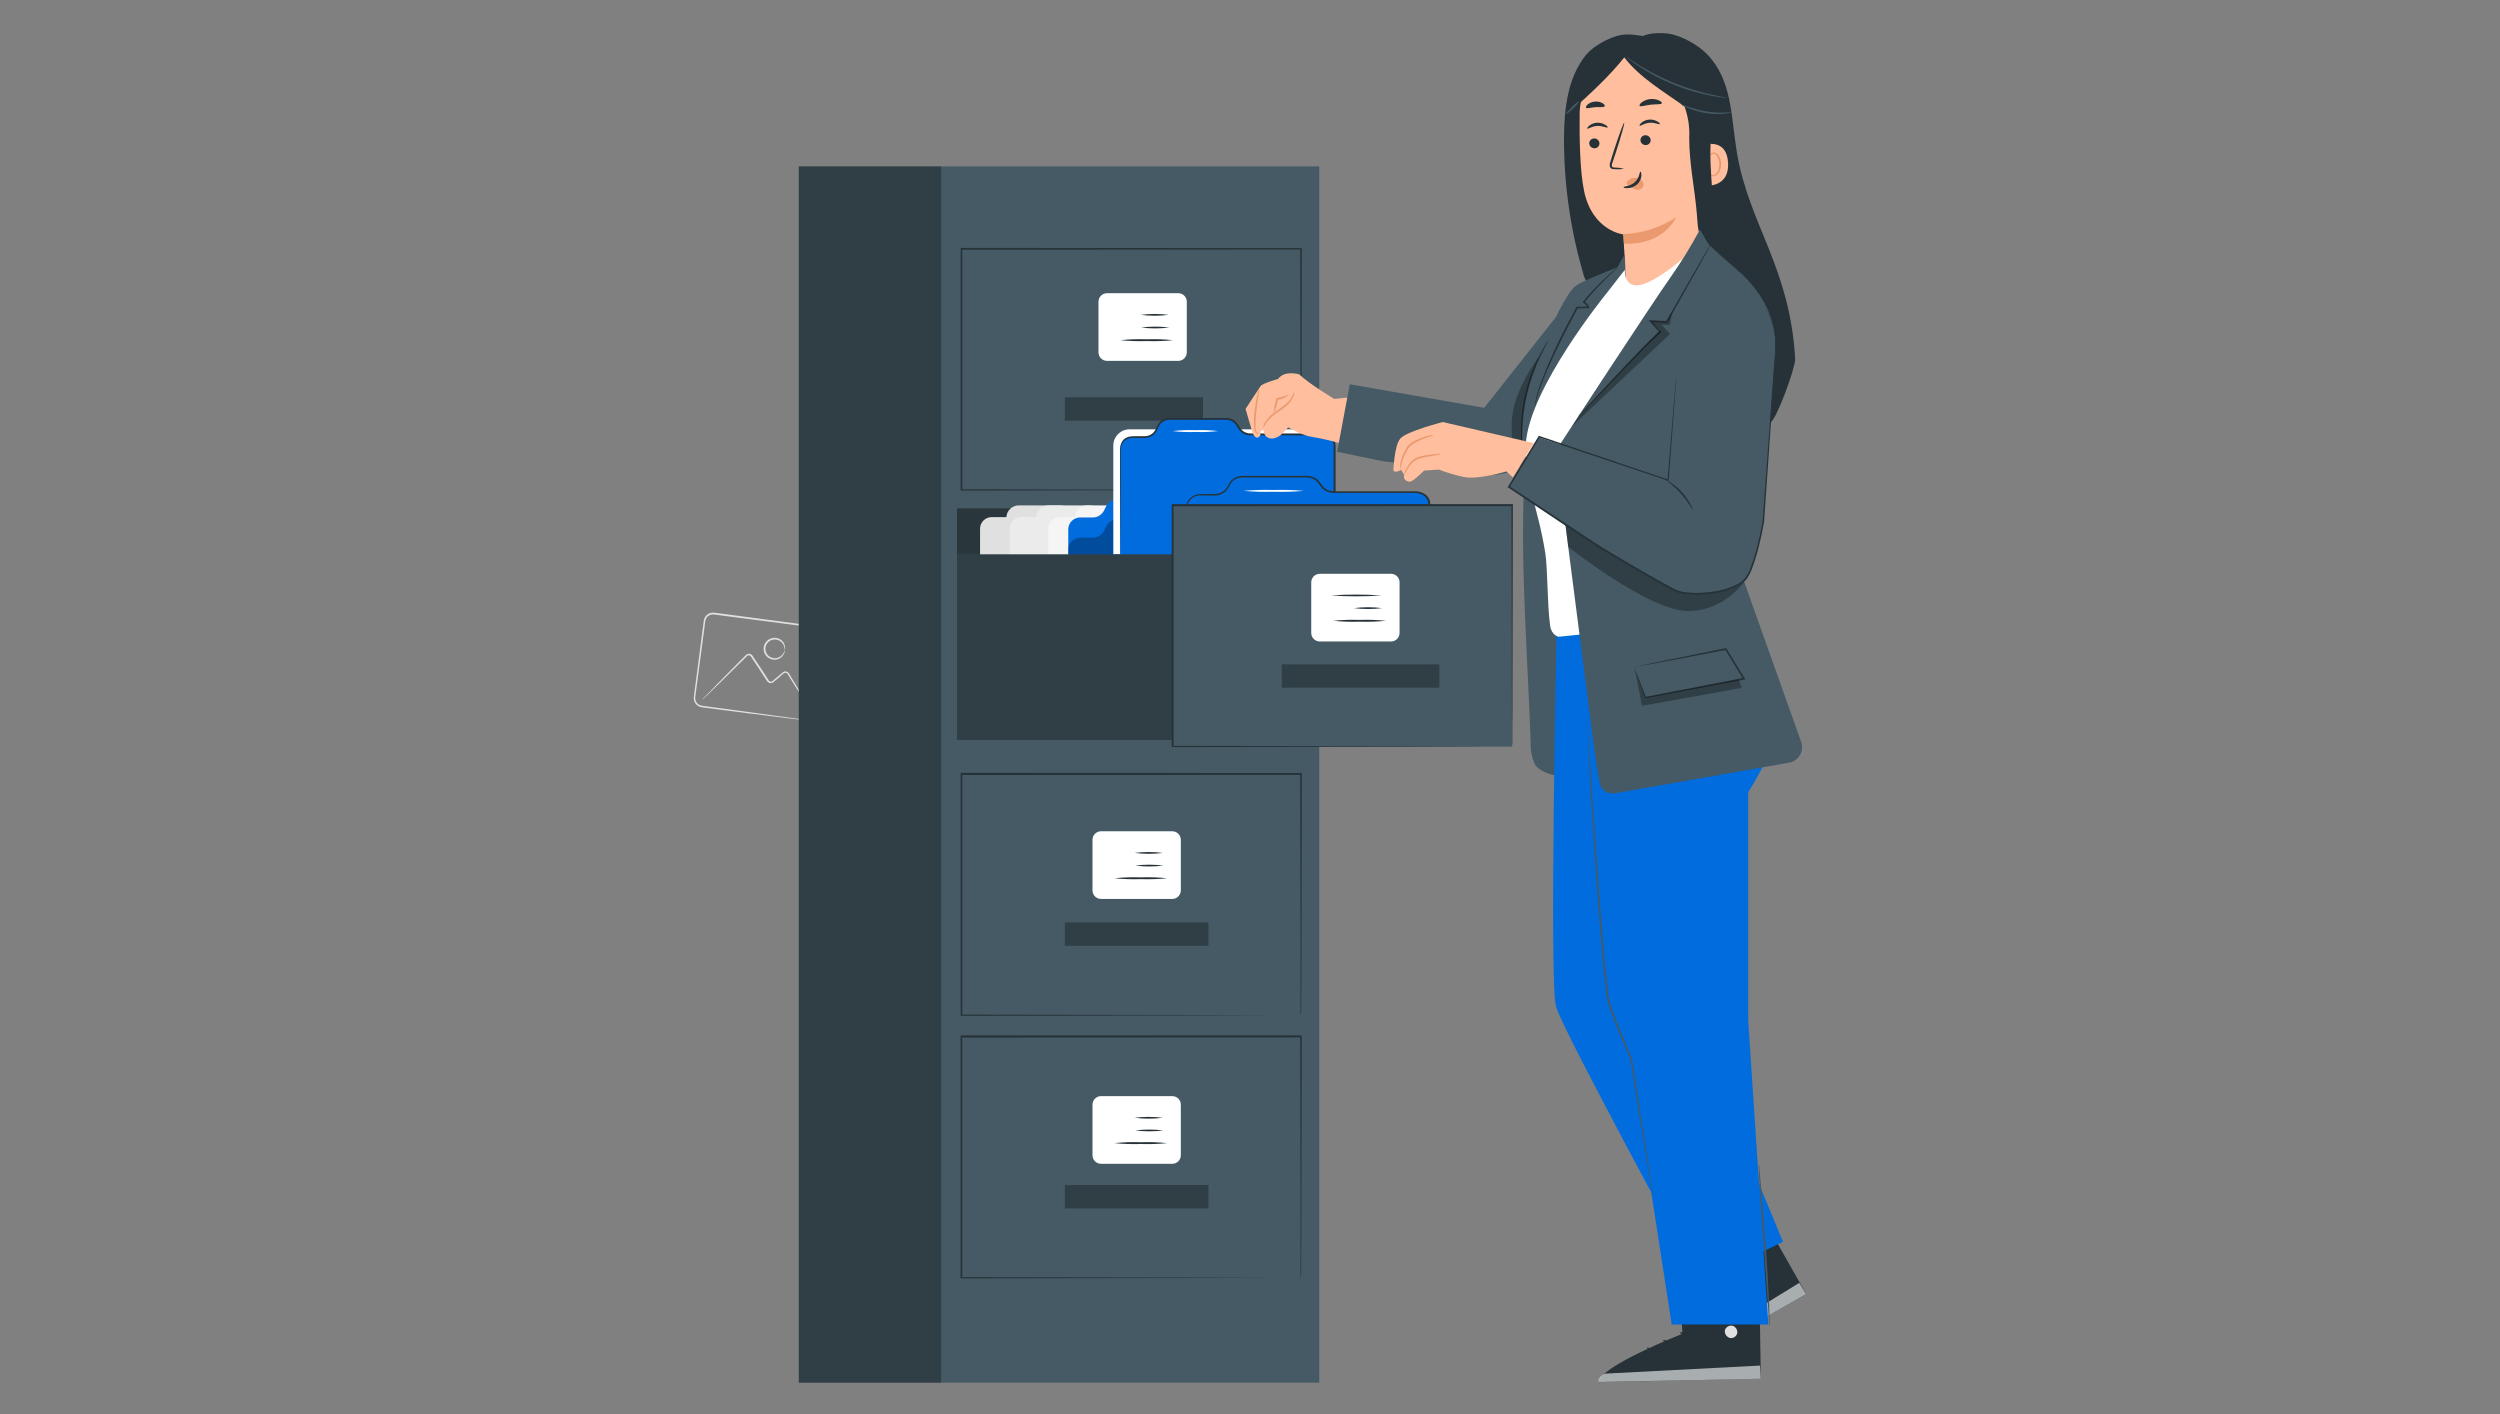 <svg width="304" height="172" viewBox="0 0 304 172" fill="none" xmlns="http://www.w3.org/2000/svg">
<rect x="0" y="0" width="304" height="172" fill="#808080" stroke="none"/>
<path d="M98.045 87.611C98.215 87.614 98.385 87.585 98.545 87.528C98.735 87.451 98.897 87.319 99.011 87.149C99.083 87.042 99.132 86.921 99.157 86.795C99.182 86.657 99.194 86.503 99.215 86.345C99.378 85.054 99.607 83.209 99.894 80.931L100.123 79.141C100.16 78.828 100.202 78.512 100.244 78.187L100.306 77.7C100.334 77.542 100.347 77.381 100.344 77.221C100.327 77.064 100.273 76.914 100.184 76.784C100.095 76.654 99.975 76.548 99.836 76.475C99.686 76.404 99.523 76.363 99.357 76.355L98.824 76.284L96.621 76.001L86.806 74.722C86.611 74.699 86.414 74.737 86.242 74.831C86.071 74.925 85.933 75.07 85.848 75.247C85.808 75.336 85.78 75.43 85.764 75.526L85.723 75.847C85.694 76.059 85.669 76.263 85.64 76.484C85.529 77.333 85.419 78.166 85.311 78.982C85.09 80.623 84.894 82.206 84.682 83.717C84.632 84.092 84.582 84.463 84.536 84.829C84.526 84.992 84.56 85.155 84.633 85.301C84.706 85.447 84.816 85.572 84.953 85.662C85.09 85.756 85.249 85.812 85.415 85.824L85.935 85.895L86.96 86.033L90.707 86.536L96.121 87.282L97.587 87.494L97.966 87.557C98.01 87.559 98.054 87.569 98.095 87.586H97.966L97.583 87.548L96.109 87.374L90.695 86.699L86.947 86.22L85.923 86.087L85.402 86.02C85.103 85.995 84.827 85.852 84.632 85.624C84.438 85.395 84.342 85.099 84.365 84.8C84.411 84.429 84.457 84.055 84.507 83.676C84.703 82.168 84.923 80.586 85.123 78.945C85.231 78.112 85.34 77.279 85.452 76.446C85.477 76.234 85.506 76.03 85.535 75.809L85.577 75.489C85.594 75.371 85.628 75.256 85.677 75.147C85.781 74.928 85.953 74.748 86.166 74.632C86.379 74.516 86.623 74.47 86.864 74.502L96.675 75.797L98.878 76.092L99.411 76.163C99.597 76.177 99.779 76.225 99.948 76.305C100.115 76.392 100.257 76.519 100.363 76.674C100.468 76.83 100.533 77.009 100.552 77.196C100.558 77.371 100.544 77.545 100.51 77.716C100.51 77.883 100.469 78.046 100.444 78.208C100.402 78.533 100.36 78.849 100.315 79.162C100.231 79.782 100.152 80.377 100.073 80.948C99.761 83.218 99.507 85.058 99.328 86.362C99.303 86.52 99.29 86.665 99.261 86.811C99.23 86.946 99.174 87.073 99.094 87.186C98.97 87.364 98.794 87.499 98.591 87.573C98.469 87.62 98.338 87.64 98.207 87.632C98.153 87.631 98.098 87.624 98.045 87.611Z" fill="#E0E0E0"/>
<path d="M98.341 85.941C98.293 85.893 98.251 85.84 98.216 85.783L97.895 85.304C97.608 84.854 97.221 84.254 96.75 83.53L95.967 82.281L95.755 81.947C95.724 81.903 95.683 81.868 95.635 81.844C95.587 81.821 95.533 81.811 95.48 81.814C95.367 81.814 95.293 81.889 95.176 81.989L94.843 82.276L94.156 82.864C94.092 82.921 94.024 82.972 93.952 83.018C93.864 83.065 93.763 83.084 93.664 83.072C93.564 83.063 93.469 83.022 93.394 82.955C93.355 82.924 93.321 82.888 93.294 82.847L93.227 82.747C92.873 82.21 92.511 81.652 92.136 81.081L91.582 80.248L91.311 79.832C91.28 79.78 91.234 79.739 91.179 79.713C91.124 79.688 91.063 79.68 91.003 79.69C90.945 79.7 90.891 79.727 90.849 79.769L90.683 79.936L90.35 80.265L89.704 80.902L87.472 83.101L85.948 84.583L85.531 84.975C85.484 85.023 85.431 85.065 85.373 85.1C85.408 85.042 85.45 84.989 85.498 84.942L85.915 84.525L87.385 83.009C88.017 82.368 88.763 81.614 89.583 80.777L90.225 80.136L90.553 79.803L90.724 79.636C90.795 79.564 90.887 79.516 90.987 79.499C91.087 79.481 91.191 79.493 91.285 79.535C91.378 79.576 91.457 79.645 91.511 79.732L91.782 80.148L92.336 80.981L93.427 82.647C93.447 82.709 93.484 82.765 93.534 82.806C93.585 82.848 93.646 82.874 93.711 82.882C93.776 82.89 93.842 82.879 93.901 82.851C93.96 82.822 94.009 82.778 94.043 82.722L94.734 82.139L95.072 81.86C95.127 81.809 95.185 81.762 95.247 81.718C95.32 81.67 95.405 81.643 95.492 81.639C95.575 81.638 95.656 81.657 95.729 81.696C95.802 81.734 95.864 81.791 95.909 81.86C95.984 81.977 96.055 82.089 96.121 82.201L96.883 83.451L97.97 85.262L98.257 85.762C98.312 85.874 98.341 85.937 98.341 85.941Z" fill="#E0E0E0"/>
<path d="M95.426 79.057C95.426 79.057 95.426 78.945 95.384 78.757C95.336 78.496 95.206 78.257 95.013 78.075C94.874 77.944 94.704 77.85 94.52 77.801C94.335 77.752 94.142 77.748 93.956 77.791C93.73 77.843 93.526 77.963 93.37 78.135C93.214 78.306 93.114 78.521 93.084 78.75C93.054 78.98 93.094 79.213 93.2 79.419C93.306 79.625 93.472 79.794 93.677 79.903C93.846 79.993 94.034 80.041 94.226 80.041C94.418 80.041 94.607 79.993 94.776 79.903C95.01 79.778 95.197 79.581 95.309 79.341C95.388 79.166 95.405 79.057 95.426 79.061C95.441 79.166 95.426 79.273 95.384 79.37C95.293 79.649 95.104 79.886 94.851 80.036C94.663 80.148 94.451 80.211 94.233 80.22C94.014 80.229 93.798 80.183 93.602 80.086C93.351 79.964 93.145 79.766 93.013 79.521C92.881 79.275 92.83 78.995 92.866 78.718C92.903 78.442 93.025 78.184 93.216 77.981C93.407 77.778 93.657 77.64 93.931 77.587C94.147 77.541 94.371 77.551 94.583 77.616C94.794 77.681 94.985 77.799 95.138 77.958C95.341 78.174 95.458 78.457 95.467 78.753C95.482 78.857 95.468 78.962 95.426 79.057Z" fill="#E0E0E0"/>
<path d="M160.422 20.232H97.133V168.135H160.422V20.232Z" fill="#455A64"/>
<path d="M142.551 101.082H133.885C133.312 101.082 132.848 101.546 132.848 102.119V108.274C132.848 108.847 133.312 109.311 133.885 109.311H142.551C143.123 109.311 143.588 108.847 143.588 108.274V102.119C143.588 101.546 143.123 101.082 142.551 101.082Z" fill="white"/>
<path d="M141.406 103.714C140.262 103.859 139.105 103.859 137.962 103.714C139.105 103.57 140.262 103.57 141.406 103.714Z" fill="#263238"/>
<path d="M141.476 105.255C140.332 105.399 139.173 105.399 138.028 105.255C139.173 105.11 140.332 105.11 141.476 105.255Z" fill="#263238"/>
<path d="M141.935 106.796C140.868 106.903 139.795 106.939 138.724 106.904C137.652 106.939 136.58 106.903 135.513 106.796C136.58 106.686 137.652 106.65 138.724 106.687C139.795 106.65 140.868 106.686 141.935 106.796Z" fill="#263238"/>
<g opacity="0.3">
<path d="M114.436 20.232H97.133V168.135H114.436V20.232Z" fill="black"/>
</g>
<path d="M158.148 59.597C158.148 59.597 158.148 59.41 158.148 59.056C158.148 58.702 158.148 58.182 158.148 57.503C158.148 56.133 158.148 54.138 158.148 51.581C158.148 46.476 158.119 39.155 158.102 30.256L158.19 30.343L116.905 30.364L117.013 30.256C117.013 40.758 117.013 50.728 117.013 59.597L116.918 59.498L146.68 59.547L155.167 59.572H157.419H158.002H158.206H158.015H157.444H155.208L146.746 59.602L116.918 59.652H116.818V59.597C116.818 50.728 116.818 40.758 116.818 30.256V30.148H116.93L158.215 30.169H158.302V30.256C158.281 39.176 158.265 46.497 158.256 51.64C158.256 54.184 158.256 56.175 158.231 57.536C158.231 58.207 158.231 58.723 158.231 59.077C158.231 59.431 158.148 59.597 158.148 59.597Z" fill="#263238"/>
<path d="M143.278 35.653H134.612C134.039 35.653 133.575 36.117 133.575 36.69V42.845C133.575 43.417 134.039 43.882 134.612 43.882H143.278C143.85 43.882 144.314 43.417 144.314 42.845V36.69C144.314 36.117 143.85 35.653 143.278 35.653Z" fill="white"/>
<path d="M142.132 38.285C140.989 38.43 139.832 38.43 138.689 38.285C139.832 38.141 140.989 38.141 142.132 38.285Z" fill="#263238"/>
<path d="M142.203 39.826C141.058 39.97 139.9 39.97 138.755 39.826C139.9 39.681 141.058 39.681 142.203 39.826Z" fill="#263238"/>
<path d="M142.661 41.366C141.595 41.474 140.522 41.51 139.451 41.475C138.379 41.51 137.307 41.474 136.24 41.366C137.306 41.257 138.379 41.221 139.451 41.258C140.522 41.221 141.595 41.257 142.661 41.366Z" fill="#263238"/>
<g opacity="0.3">
<path d="M146.292 48.308H129.485V51.152H146.292V48.308Z" fill="black"/>
</g>
<g opacity="0.4">
<path d="M152.368 61.821H116.376V89.784H152.368V61.821Z" fill="black"/>
</g>
<path d="M137.485 62.883H130.626L130.21 62.196C130.077 61.971 129.888 61.783 129.661 61.653C129.434 61.523 129.177 61.455 128.915 61.455H123.88C123.494 61.454 123.123 61.602 122.843 61.868C122.563 62.134 122.396 62.498 122.377 62.883H120.582C120.209 62.883 119.851 63.032 119.587 63.295C119.323 63.559 119.175 63.917 119.175 64.291V67.78H138.872V64.291C138.872 63.921 138.726 63.566 138.467 63.303C138.207 63.039 137.855 62.889 137.485 62.883Z" fill="#E0E0E0"/>
<path d="M141.075 62.883H134.237L133.82 62.196C133.688 61.97 133.499 61.783 133.272 61.653C133.044 61.523 132.787 61.455 132.525 61.455H127.491C127.105 61.454 126.734 61.603 126.455 61.869C126.176 62.135 126.01 62.498 125.992 62.883H124.193C123.82 62.884 123.463 63.033 123.2 63.297C122.937 63.561 122.789 63.918 122.789 64.291V67.78H142.482V64.291C142.482 63.917 142.334 63.559 142.07 63.295C141.806 63.032 141.448 62.883 141.075 62.883Z" fill="#EBEBEB"/>
<path d="M145.772 62.883H138.93L138.514 62.196C138.38 61.97 138.19 61.783 137.962 61.654C137.734 61.523 137.477 61.455 137.214 61.455H132.184C131.798 61.454 131.427 61.603 131.148 61.869C130.869 62.135 130.703 62.498 130.685 62.883H128.89C128.517 62.883 128.159 63.032 127.895 63.295C127.631 63.559 127.482 63.917 127.482 64.291V67.78H147.175V64.291C147.175 63.918 147.028 63.561 146.764 63.297C146.501 63.033 146.144 62.884 145.772 62.883Z" fill="#F5F5F5"/>
<path d="M129.902 81.077V64.307C129.919 63.924 130.088 63.562 130.372 63.303C130.655 63.044 131.03 62.908 131.414 62.925H132.859C133.139 62.929 133.416 62.856 133.657 62.714C133.899 62.571 134.097 62.365 134.229 62.117L134.541 61.501C134.674 61.254 134.872 61.049 135.113 60.907C135.355 60.765 135.631 60.693 135.911 60.697H142.77C143.027 60.693 143.28 60.754 143.508 60.873C143.736 60.992 143.93 61.166 144.073 61.38L144.41 61.9C144.553 62.113 144.747 62.287 144.974 62.406C145.2 62.525 145.453 62.586 145.71 62.583H154.455C154.838 62.566 155.213 62.703 155.497 62.962C155.78 63.221 155.949 63.582 155.966 63.966V81.077H129.902Z" fill="#016CDE"/>
<g opacity="0.3">
<path d="M129.902 83.53V66.76C129.919 66.377 130.088 66.015 130.372 65.756C130.655 65.497 131.03 65.361 131.414 65.378H132.859C133.139 65.382 133.416 65.309 133.657 65.167C133.899 65.024 134.097 64.818 134.229 64.57L134.541 63.954C134.674 63.707 134.872 63.502 135.113 63.36C135.355 63.218 135.631 63.145 135.911 63.15H142.77C143.027 63.146 143.28 63.206 143.508 63.326C143.736 63.445 143.93 63.619 144.073 63.833L144.41 64.353C144.553 64.566 144.747 64.74 144.974 64.859C145.2 64.978 145.453 65.039 145.71 65.036H154.455C154.838 65.019 155.213 65.155 155.497 65.415C155.78 65.674 155.949 66.035 155.966 66.419V83.53H129.902Z" fill="black"/>
</g>
<path d="M135.378 67.418V54.184C135.377 53.924 135.428 53.666 135.527 53.426C135.627 53.186 135.772 52.968 135.956 52.784C136.14 52.6 136.358 52.455 136.598 52.355C136.839 52.256 137.096 52.205 137.356 52.206H158.448C158.973 52.206 159.476 52.414 159.847 52.785C160.218 53.156 160.426 53.659 160.426 54.184V67.052L135.378 67.418Z" fill="white"/>
<path d="M136.202 71.282V54.517C136.22 54.133 136.388 53.771 136.672 53.511C136.955 53.252 137.33 53.114 137.714 53.13H139.151C139.431 53.136 139.708 53.063 139.951 52.922C140.193 52.78 140.392 52.574 140.525 52.327L140.833 51.71C140.966 51.462 141.164 51.256 141.407 51.114C141.649 50.971 141.926 50.898 142.207 50.902H149.066C149.322 50.9 149.575 50.961 149.802 51.08C150.029 51.199 150.222 51.373 150.365 51.585L150.702 52.106C150.845 52.32 151.039 52.494 151.267 52.614C151.495 52.733 151.749 52.793 152.006 52.789H160.751C161.135 52.772 161.509 52.908 161.793 53.167C162.076 53.426 162.245 53.788 162.262 54.171V71.282H136.202Z" fill="#016CDE"/>
<path d="M136.202 71.283H136.331H136.702H138.13L143.49 71.258L162.267 71.208L162.167 71.308C162.167 68.501 162.167 65.523 162.167 62.413C162.167 60.859 162.167 59.273 162.167 57.661V54.6C162.18 54.401 162.18 54.2 162.167 54.001C162.132 53.812 162.056 53.633 161.943 53.478C161.829 53.323 161.682 53.196 161.513 53.105C161.356 53.019 161.186 52.961 161.009 52.935C160.823 52.922 160.637 52.922 160.451 52.935H152.06C151.868 52.939 151.676 52.909 151.494 52.847C151.125 52.732 150.811 52.486 150.611 52.156L150.323 51.706C150.235 51.567 150.122 51.444 149.99 51.344C149.725 51.146 149.401 51.042 149.07 51.048H142.99C142.669 51.048 142.328 51.048 142.037 51.048C141.737 51.085 141.457 51.213 141.233 51.415C140.791 51.794 140.746 52.56 140.171 52.939C139.908 53.128 139.595 53.237 139.271 53.251H138.368C138.079 53.234 137.79 53.234 137.502 53.251C137.23 53.288 136.974 53.402 136.765 53.58C136.56 53.752 136.414 53.983 136.348 54.242C136.31 54.511 136.298 54.783 136.311 55.054C136.311 56.148 136.311 57.2 136.311 58.211C136.311 62.238 136.281 65.498 136.269 67.764C136.269 68.888 136.269 69.767 136.269 70.375C136.269 70.666 136.269 70.895 136.269 71.058C136.269 71.22 136.269 71.295 136.269 71.295C136.269 71.295 136.269 71.22 136.269 71.07C136.269 70.92 136.269 70.691 136.269 70.404C136.269 69.8 136.269 68.93 136.269 67.814C136.269 65.544 136.244 62.275 136.227 58.236C136.227 57.224 136.227 56.154 136.227 55.059C136.211 54.772 136.224 54.485 136.265 54.201C136.313 53.912 136.448 53.645 136.652 53.434C136.89 53.236 137.178 53.108 137.485 53.064C137.783 53.039 138.082 53.031 138.38 53.039H139.276C139.564 53.026 139.842 52.929 140.075 52.76C140.583 52.439 140.604 51.727 141.116 51.244C141.369 51.016 141.686 50.87 142.024 50.828C142.366 50.798 142.674 50.828 143.003 50.828H149.082C149.459 50.818 149.827 50.935 150.128 51.161C150.28 51.274 150.41 51.416 150.511 51.577L150.802 52.027C150.978 52.315 151.251 52.529 151.573 52.631C151.734 52.685 151.903 52.711 152.072 52.706H160.459C160.657 52.696 160.854 52.703 161.051 52.727C161.254 52.756 161.45 52.823 161.629 52.922C161.826 53.029 161.997 53.179 162.128 53.361C162.259 53.542 162.348 53.751 162.387 53.972C162.409 54.182 162.416 54.393 162.408 54.605V62.388C162.408 65.498 162.408 68.476 162.408 71.283V71.382H162.308L143.469 71.333L138.13 71.308H136.723H136.361L136.202 71.283Z" fill="#263238"/>
<path d="M148.121 52.419C147.202 52.526 146.276 52.562 145.351 52.527C144.427 52.562 143.501 52.526 142.582 52.419C143.501 52.309 144.427 52.273 145.351 52.31C146.276 52.273 147.202 52.309 148.121 52.419Z" fill="white"/>
<path d="M144.315 78.337V61.559C144.315 60.797 145.081 60.177 146.026 60.177H147.658C147.964 60.188 148.267 60.119 148.539 59.978C148.81 59.838 149.04 59.629 149.208 59.373L149.562 58.765C149.729 58.509 149.959 58.3 150.23 58.16C150.502 58.019 150.805 57.95 151.111 57.961H158.86C159.142 57.953 159.422 58.01 159.678 58.128C159.934 58.247 160.159 58.423 160.335 58.644L160.713 59.165C160.889 59.384 161.113 59.56 161.368 59.678C161.623 59.797 161.902 59.855 162.183 59.848H172.049C172.994 59.848 173.756 60.468 173.756 61.23V78.337H144.315Z" fill="#016CDE"/>
<path d="M144.314 78.337H144.464H144.881H146.505L152.585 78.308L173.768 78.262L173.668 78.362C173.668 75.522 173.668 72.532 173.668 69.455C173.668 67.914 173.668 66.345 173.668 64.749V62.305C173.668 61.909 173.668 61.472 173.668 61.101C173.639 60.916 173.568 60.739 173.46 60.585C173.353 60.43 173.212 60.302 173.048 60.21C172.708 60.009 172.314 59.916 171.919 59.944H162.342C161.937 59.967 161.535 59.876 161.18 59.681C161 59.585 160.84 59.455 160.709 59.298C160.58 59.136 160.48 58.99 160.364 58.832C160.17 58.523 159.876 58.291 159.531 58.174C159.185 58.067 158.821 58.027 158.461 58.057H150.994C150.673 58.072 150.361 58.171 150.09 58.344C149.957 58.43 149.839 58.536 149.741 58.661C149.648 58.794 149.565 58.933 149.491 59.077C149.407 59.223 149.332 59.361 149.241 59.494C149.145 59.638 149.025 59.765 148.887 59.869C148.616 60.071 148.298 60.2 147.962 60.243C147.3 60.285 146.713 60.243 146.072 60.243C145.783 60.227 145.495 60.283 145.234 60.406C144.973 60.53 144.747 60.717 144.577 60.951C144.43 61.189 144.367 61.469 144.398 61.747V62.605C144.398 63.171 144.398 63.725 144.398 64.27C144.398 68.597 144.364 72.095 144.356 74.527C144.356 75.734 144.356 76.68 144.335 77.325C144.335 77.642 144.335 77.887 144.335 78.058C144.335 78.229 144.335 78.316 144.335 78.316C144.335 78.316 144.335 78.237 144.335 78.075C144.335 77.912 144.335 77.658 144.335 77.359C144.335 76.713 144.335 75.776 144.314 74.573C144.314 72.136 144.289 68.626 144.273 64.291C144.273 63.745 144.273 63.188 144.273 62.625V61.759C144.243 61.45 144.313 61.139 144.473 60.872C144.658 60.614 144.905 60.407 145.19 60.269C145.476 60.13 145.792 60.066 146.109 60.081C146.717 60.081 147.359 60.081 147.975 60.056C148.277 60.016 148.564 59.898 148.808 59.715C149.047 59.508 149.237 59.251 149.362 58.961C149.443 58.817 149.532 58.678 149.628 58.544C149.737 58.404 149.869 58.285 150.02 58.19C150.317 57.996 150.66 57.884 151.015 57.865H155.212H158.494C158.879 57.833 159.267 57.876 159.635 57.995C160.014 58.127 160.336 58.384 160.551 58.723C160.663 58.873 160.776 59.036 160.884 59.177C161.002 59.312 161.143 59.425 161.301 59.51C161.626 59.686 161.994 59.767 162.362 59.744H171.94C172.377 59.714 172.812 59.817 173.19 60.039C173.382 60.149 173.546 60.302 173.67 60.485C173.794 60.669 173.875 60.878 173.906 61.097C173.906 61.513 173.906 61.93 173.906 62.321V69.438C173.906 72.528 173.906 75.505 173.906 78.346V78.445H173.806L152.568 78.395L146.463 78.337H144.86H144.444H144.314Z" fill="#263238"/>
<path d="M158.523 59.689C157.307 59.797 156.087 59.833 154.867 59.798C153.647 59.833 152.426 59.797 151.211 59.689C152.426 59.58 153.647 59.544 154.867 59.581C156.087 59.544 157.308 59.58 158.523 59.689Z" fill="white"/>
<path d="M142.57 67.41H116.376V89.988H142.57V67.41Z" fill="#455A64"/>
<g opacity="0.3">
<path d="M142.57 67.41H116.376V89.988H142.57V67.41Z" fill="black"/>
</g>
<path d="M183.858 61.455H142.57V90.796H183.858V61.455Z" fill="#455A64"/>
<path d="M183.858 90.792C183.858 90.792 183.858 90.609 183.858 90.255C183.858 89.901 183.858 89.376 183.858 88.698C183.858 87.332 183.858 85.333 183.838 82.78C183.838 77.675 183.809 70.35 183.792 61.455L183.879 61.542L142.595 61.563L142.703 61.455C142.703 71.957 142.703 81.922 142.703 90.792L142.603 90.696L172.365 90.742L180.852 90.771H183.105H183.892H183.7H183.13H180.894L172.432 90.796L142.603 90.846H142.482V90.746C142.482 81.876 142.482 71.911 142.482 61.409V61.301H142.595H183.879H183.967V61.392C183.946 70.312 183.929 77.633 183.921 82.772C183.921 85.316 183.921 87.307 183.896 88.668C183.896 89.343 183.896 89.855 183.896 90.209C183.896 90.563 183.858 90.792 183.858 90.792Z" fill="#263238"/>
<g opacity="0.3">
<path d="M175.022 80.781H155.866V83.626H175.022V80.781Z" fill="black"/>
</g>
<path d="M169.15 69.775H160.484C159.912 69.775 159.447 70.239 159.447 70.812V76.967C159.447 77.539 159.912 78.004 160.484 78.004H169.15C169.723 78.004 170.187 77.539 170.187 76.967V70.812C170.187 70.239 169.723 69.775 169.15 69.775Z" fill="white"/>
<path d="M168.005 72.407C165.95 72.552 163.87 72.552 161.815 72.407C163.87 72.263 165.95 72.263 168.005 72.407Z" fill="#263238"/>
<path d="M168.076 73.948C166.931 74.092 165.773 74.092 164.628 73.948C165.773 73.803 166.931 73.803 168.076 73.948Z" fill="#263238"/>
<path d="M168.534 75.489C167.467 75.596 166.395 75.632 165.323 75.597C164.252 75.632 163.179 75.596 162.113 75.489C163.179 75.379 164.252 75.343 165.323 75.38C166.395 75.343 167.467 75.379 168.534 75.489Z" fill="#263238"/>
<path d="M158.148 123.474C158.148 123.474 158.148 123.286 158.148 122.932C158.148 122.578 158.148 122.054 158.148 121.375C158.148 120.009 158.148 118.01 158.148 115.457C158.148 110.352 158.119 103.027 158.102 94.132L158.19 94.22L116.905 94.24L117.013 94.132C117.013 104.634 117.013 114.604 117.013 123.474L116.918 123.374L146.68 123.424L155.167 123.449H157.419H158.002H158.206H157.444H155.208L146.746 123.474L116.918 123.524H116.818V123.428C116.818 114.558 116.818 104.589 116.818 94.086V93.978H116.93L158.215 93.999H158.302V94.086C158.281 103.006 158.265 110.348 158.256 115.466C158.256 118.014 158.256 120.005 158.231 121.367C158.231 122.037 158.231 122.553 158.231 122.907C158.231 123.261 158.148 123.474 158.148 123.474Z" fill="#263238"/>
<g opacity="0.3">
<path d="M146.95 112.167H129.485V115.012H146.95V112.167Z" fill="black"/>
</g>
<path d="M158.148 155.405C158.148 155.405 158.148 155.218 158.148 154.864C158.148 154.51 158.148 153.989 158.148 153.311C158.148 151.945 158.148 149.946 158.148 147.389C158.148 142.284 158.119 134.963 158.102 126.064L158.19 126.151L116.905 126.172L117.013 126.064C117.013 136.566 117.013 146.535 117.013 155.405L116.918 155.305L146.68 155.355L155.166 155.38H157.419H158.002H157.432H155.196L146.734 155.405L116.905 155.455H116.805V155.355C116.805 146.485 116.805 136.516 116.805 126.014V125.905H116.918H158.202H158.29V125.993C158.269 134.913 158.252 142.254 158.244 147.376C158.244 149.921 158.244 151.911 158.219 153.273C158.219 153.944 158.219 154.46 158.219 154.814C158.219 155.168 158.148 155.405 158.148 155.405Z" fill="#263238"/>
<g opacity="0.3">
<path d="M146.95 144.099H129.485V146.943H146.95V144.099Z" fill="black"/>
</g>
<path d="M218.293 43.657C217.672 32.505 212.688 27.32 211.214 18.605C210.481 14.228 210.668 9.747 207.566 6.578C206.45 5.437 204.368 4.263 202.781 4.08C201.915 3.971 200.566 4.005 199.779 4.375C198.309 4.159 197.651 4.088 196.614 4.375C195.394 4.721 193.699 5.662 192.887 6.645C190.675 9.343 190.222 13.054 190.184 16.543C190.146 22.188 190.93 27.807 192.512 33.225C192.605 33.758 192.88 34.242 193.291 34.595C193.765 34.92 194.398 34.858 194.956 34.766C197.104 34.426 199.213 33.877 201.253 33.125C201.546 33.046 201.819 32.904 202.052 32.709C202.614 32.134 202.377 31.185 202.119 30.423L207.77 25.588C207.395 28.953 206.312 32.197 205.833 35.545C205.275 39.556 205.587 43.641 206.75 47.521C208.942 47.062 211.201 47.011 213.412 47.371C213.941 47.455 214.803 51.648 215.274 51.386C216.09 50.924 218.347 44.606 218.293 43.657Z" fill="#263238"/>
<path d="M198.238 6.757L199.841 6.578L205.962 9.043C206.392 9.067 206.796 9.252 207.096 9.561C207.395 9.869 207.567 10.279 207.578 10.709L207.524 30.66C207.591 31.949 207.21 33.222 206.446 34.262L205.584 35.399C203.622 37.985 199.591 37.773 198.038 34.92C197.944 34.758 197.871 34.584 197.821 34.404C197.781 34.258 197.75 34.109 197.73 33.958C197.56 32.97 197.496 31.966 197.538 30.964C197.43 29.198 197.392 28.466 197.392 28.495C197.392 28.524 193.645 28.078 192.628 23.248C192.125 20.853 192.045 16.889 192.087 13.645C192.125 10.717 194.631 6.753 198.238 6.757Z" fill="#FFBE9D"/>
<path d="M193.249 17.43C193.258 17.592 193.328 17.745 193.446 17.856C193.564 17.968 193.72 18.03 193.882 18.03C193.962 18.032 194.041 18.018 194.115 17.989C194.189 17.96 194.257 17.917 194.314 17.861C194.371 17.806 194.416 17.739 194.447 17.666C194.478 17.593 194.494 17.514 194.494 17.434C194.488 17.272 194.418 17.119 194.301 17.007C194.184 16.895 194.027 16.834 193.865 16.835C193.786 16.832 193.706 16.846 193.632 16.875C193.557 16.904 193.489 16.947 193.432 17.003C193.375 17.058 193.329 17.125 193.297 17.198C193.266 17.271 193.25 17.35 193.249 17.43Z" fill="#263238"/>
<path d="M199.479 17.039C199.484 17.202 199.554 17.356 199.672 17.468C199.791 17.581 199.949 17.642 200.112 17.638C200.191 17.64 200.27 17.627 200.344 17.598C200.418 17.57 200.485 17.526 200.542 17.471C200.599 17.416 200.645 17.35 200.676 17.277C200.707 17.205 200.723 17.126 200.724 17.047C200.718 16.884 200.65 16.731 200.532 16.619C200.414 16.506 200.258 16.445 200.095 16.447C200.015 16.445 199.936 16.458 199.862 16.486C199.787 16.515 199.719 16.558 199.662 16.613C199.605 16.668 199.559 16.734 199.527 16.807C199.496 16.88 199.479 16.959 199.479 17.039Z" fill="#263238"/>
<path d="M193.02 15.64C193.099 15.719 193.553 15.344 194.223 15.315C194.894 15.286 195.402 15.59 195.473 15.506C195.543 15.423 195.423 15.323 195.202 15.181C194.902 14.995 194.551 14.905 194.198 14.923C193.85 14.941 193.517 15.068 193.245 15.286C193.041 15.456 192.978 15.606 193.02 15.64Z" fill="#263238"/>
<path d="M199.375 15.294C199.458 15.369 199.899 14.986 200.57 14.931C201.24 14.877 201.752 15.177 201.819 15.09C201.886 15.002 201.765 14.911 201.536 14.773C201.233 14.592 200.88 14.512 200.528 14.544C200.18 14.572 199.849 14.709 199.583 14.936C199.391 15.111 199.333 15.26 199.375 15.294Z" fill="#263238"/>
<path d="M197.476 20.516C197.116 20.425 196.747 20.377 196.376 20.374C196.206 20.374 196.043 20.341 196.01 20.224C195.984 20.049 196.014 19.869 196.097 19.712C196.239 19.296 196.385 18.85 196.539 18.384C197.147 16.497 197.58 14.948 197.501 14.923C197.422 14.898 196.872 16.41 196.251 18.3L195.835 19.633C195.735 19.845 195.715 20.086 195.777 20.312C195.804 20.371 195.845 20.423 195.897 20.463C195.948 20.504 196.008 20.532 196.072 20.545C196.168 20.566 196.266 20.575 196.364 20.57C196.735 20.603 197.109 20.585 197.476 20.516Z" fill="#263238"/>
<path d="M197.409 28.465C199.696 28.385 201.916 27.673 203.822 26.408C203.822 26.408 202.356 29.848 197.476 29.635L197.409 28.465Z" fill="#EB996E"/>
<path d="M197.838 22.119C197.957 21.952 198.118 21.818 198.304 21.729C198.489 21.641 198.695 21.602 198.9 21.615C199.048 21.621 199.194 21.657 199.327 21.721C199.461 21.784 199.581 21.875 199.679 21.986C199.775 22.092 199.836 22.226 199.853 22.368C199.871 22.511 199.843 22.655 199.774 22.781C199.671 22.905 199.534 22.995 199.381 23.043C199.227 23.09 199.063 23.092 198.908 23.048C198.585 22.952 198.285 22.792 198.025 22.577C197.946 22.529 197.878 22.466 197.826 22.39C197.8 22.353 197.787 22.31 197.787 22.265C197.787 22.22 197.8 22.177 197.826 22.14" fill="#EB996E"/>
<path d="M199.47 20.87C199.362 20.87 199.395 21.595 198.8 22.144C198.204 22.694 197.426 22.648 197.426 22.752C197.426 22.856 197.605 22.885 197.934 22.877C198.36 22.861 198.766 22.696 199.083 22.411C199.386 22.135 199.569 21.753 199.595 21.345C199.608 21.053 199.533 20.87 199.47 20.87Z" fill="#263238"/>
<path d="M199.375 12.866C199.475 13.029 200.033 12.804 200.732 12.729C201.432 12.654 202.036 12.729 202.086 12.546C202.106 12.462 201.973 12.316 201.707 12.2C201.369 12.058 201 12.008 200.636 12.054C200.276 12.092 199.932 12.226 199.641 12.441C199.421 12.616 199.329 12.787 199.375 12.866Z" fill="#263238"/>
<path d="M192.87 13.099C192.995 13.249 193.449 13.066 194.003 13.033C194.557 12.999 195.031 13.083 195.135 12.916C195.177 12.837 195.094 12.691 194.881 12.554C194.599 12.391 194.273 12.321 193.949 12.354C193.622 12.375 193.311 12.497 193.057 12.704C192.87 12.87 192.82 13.028 192.87 13.099Z" fill="#263238"/>
<path d="M206.612 18.88C206.612 18.521 206.97 17.63 207.324 17.572C208.27 17.376 209.994 17.368 210.131 19.787C210.318 23.094 206.958 22.598 206.945 22.507C206.933 22.415 206.687 20.129 206.612 18.88Z" fill="#FFBE9D"/>
<path d="M207.903 21.195C207.903 21.195 207.961 21.232 208.061 21.27C208.195 21.323 208.344 21.323 208.478 21.27C208.819 21.12 209.082 20.549 209.065 19.95C209.061 19.66 208.99 19.375 208.857 19.117C208.819 19.016 208.758 18.925 208.678 18.853C208.598 18.78 208.503 18.728 208.399 18.7C208.331 18.687 208.261 18.698 208.2 18.731C208.14 18.763 208.092 18.816 208.065 18.879C208.028 18.975 208.065 19.038 208.036 19.046C208.007 19.054 207.961 18.992 207.978 18.854C207.993 18.772 208.036 18.697 208.099 18.642C208.141 18.604 208.19 18.576 208.244 18.558C208.298 18.54 208.355 18.533 208.411 18.538C208.548 18.559 208.678 18.613 208.788 18.697C208.899 18.781 208.987 18.891 209.044 19.017C209.201 19.296 209.286 19.609 209.294 19.929C209.294 20.595 209.007 21.241 208.536 21.403C208.449 21.435 208.355 21.446 208.263 21.436C208.17 21.426 208.081 21.394 208.003 21.345C207.911 21.286 207.891 21.203 207.903 21.195Z" fill="#EB996E"/>
<path d="M208.39 13.924C208.623 12.604 208.128 10.755 207.786 9.468C207.448 8.397 206.747 7.476 205.804 6.865C204.352 5.823 202.594 5.293 200.807 5.358L200.145 5.574C199.166 5.495 198.121 5.703 197.584 6.495V5.608C195.802 5.828 194.253 7.007 193.216 8.473C192.179 9.938 191.608 11.671 191.133 13.403C193.32 11.446 195.689 9.285 197.513 6.978C199.425 9.476 202.256 11.084 204.838 12.953C205.281 14.168 205.475 15.46 205.409 16.751C205.409 19.999 206.096 22.935 206.35 26.179C206.496 28.049 206.483 29.648 208.394 29.486C208.64 23.497 207.362 19.808 208.39 13.924Z" fill="#263238"/>
<path d="M210.564 13.67C210.267 13.771 209.957 13.827 209.644 13.836C208.893 13.902 208.138 13.873 207.395 13.749C206.654 13.618 205.93 13.408 205.234 13.124C204.938 13.025 204.658 12.885 204.401 12.708C204.43 12.637 205.725 13.241 207.432 13.54C209.14 13.84 210.556 13.595 210.564 13.67Z" fill="#455A64"/>
<path d="M210.06 11.896C209.883 11.901 209.706 11.89 209.531 11.863C209.19 11.829 208.698 11.758 208.103 11.646C204.971 11.044 201.987 9.835 199.321 8.085C198.817 7.748 198.413 7.457 198.146 7.253C197.994 7.154 197.854 7.038 197.73 6.907C197.889 6.985 198.039 7.078 198.18 7.186C198.463 7.378 198.875 7.644 199.387 7.965C200.731 8.793 202.14 9.509 203.601 10.105C205.065 10.694 206.575 11.162 208.115 11.504C208.707 11.633 209.19 11.729 209.527 11.787C209.709 11.802 209.888 11.838 210.06 11.896Z" fill="#455A64"/>
<path d="M192.066 12.279C191.868 12.618 191.61 12.919 191.304 13.166C191.047 13.464 190.738 13.714 190.392 13.903C190.351 13.857 190.692 13.462 191.154 13.012C191.411 12.714 191.72 12.465 192.066 12.279Z" fill="#455A64"/>
<path d="M197.451 34.241C197.821 33.596 197.542 30.956 197.542 30.956L196.685 32.501C194.873 33.204 192.383 34.208 191.687 34.699C190.642 35.432 189.226 38.522 189.226 38.522L180.481 49.591L164.137 46.726L162.6 54.934L168.122 56.079L177.833 57.328C180.56 57.915 183.213 58.132 185.329 56.341L185.474 56.058C184.704 67.093 185.766 79.261 186.128 90.313C186.097 91.181 186.254 92.045 186.59 92.845C187.148 93.936 189.214 94.511 190.426 94.348C191.637 94.186 191.258 93.412 191.512 92.216C191.654 91.562 191.042 90.655 190.963 89.993C189.772 80.387 188.582 70.783 187.394 61.18C187.357 60.589 187.315 60.039 187.273 59.552C186.857 54.475 186.794 53.105 187.019 50.782C187.369 47.196 194.952 38.601 197.451 34.241Z" fill="#455A64"/>
<path d="M188.289 41.413C188.225 41.588 188.141 41.755 188.039 41.912C187.865 42.22 187.623 42.678 187.352 43.253C185.903 46.253 185.134 49.537 185.099 52.868C185.099 53.506 185.099 54.022 185.12 54.376C185.142 54.561 185.142 54.748 185.12 54.934C185.077 54.754 185.049 54.569 185.037 54.384C184.981 53.881 184.95 53.375 184.945 52.868C184.919 51.187 185.1 49.509 185.483 47.871C185.868 46.24 186.45 44.661 187.215 43.17C187.443 42.717 187.695 42.277 187.969 41.85C188.061 41.694 188.169 41.548 188.289 41.413Z" fill="#263238"/>
<g opacity="0.3">
<path d="M187.148 43.324C185.874 45.169 184.695 47.151 184.133 49.333C183.571 51.515 183.925 52.752 183.875 55.042L185.187 55.338C184.895 51.232 185.033 48.521 187.148 43.324Z" fill="black"/>
</g>
<path d="M186.669 49.333C186.66 49.261 186.66 49.188 186.669 49.116C186.694 48.979 186.707 48.766 186.769 48.504C186.945 47.764 187.169 47.037 187.44 46.326C188.341 43.991 189.378 41.71 190.546 39.497C190.929 38.755 191.308 38.039 191.683 37.356L191.712 37.302H191.775L193.153 37.277L193.061 37.419C192.947 37.168 192.76 36.958 192.524 36.815L192.429 36.752L192.503 36.669C193.417 35.568 194.405 34.53 195.46 33.563C195.843 33.213 196.156 32.946 196.372 32.767C196.478 32.668 196.594 32.58 196.718 32.505C196.627 32.618 196.525 32.721 196.414 32.813L195.539 33.646C194.519 34.637 193.555 35.685 192.653 36.786L192.628 36.644C192.899 36.805 193.114 37.045 193.245 37.331L193.311 37.469H193.157L191.779 37.506L191.866 37.452C191.5 38.131 191.121 38.847 190.738 39.588C189.401 42.191 188.273 44.586 187.581 46.372C187.299 47.073 187.056 47.789 186.853 48.517C186.74 49.041 186.69 49.333 186.669 49.333Z" fill="#263238"/>
<path d="M203.281 148.472L208.648 157.113C208.648 157.113 201.669 165.475 202.506 167.165L219.638 157.358L211.805 143.55L203.281 148.472Z" fill="#263238"/>
<path d="M213.504 153.34C213.698 153.295 213.901 153.323 214.075 153.419C214.248 153.515 214.38 153.673 214.445 153.86C214.497 154.052 214.472 154.256 214.378 154.43C214.283 154.604 214.126 154.736 213.937 154.797C213.732 154.847 213.516 154.817 213.332 154.714C213.148 154.61 213.01 154.441 212.946 154.239C212.912 154.034 212.959 153.823 213.078 153.652C213.197 153.48 213.379 153.363 213.583 153.323" fill="#E0E0E0"/>
<g opacity="0.6">
<path d="M219.621 157.359L218.788 155.997L202.669 165.912C202.669 165.912 202.094 166.678 202.49 167.161L219.621 157.359Z" fill="white"/>
</g>
<path d="M208.307 157.183C208.357 157.267 208.798 157.067 209.361 157.1C209.923 157.133 210.348 157.358 210.406 157.279C210.464 157.2 210.064 156.792 209.377 156.763C208.69 156.734 208.245 157.117 208.307 157.183Z" fill="#263238"/>
<path d="M206.933 158.957C206.962 159.049 207.403 158.982 207.891 159.174C208.378 159.365 208.674 159.694 208.757 159.64C208.84 159.586 208.619 159.086 208.011 158.862C207.403 158.637 206.891 158.874 206.933 158.957Z" fill="#263238"/>
<path d="M207.145 161.693C207.233 161.664 207.108 161.181 206.633 160.86C206.158 160.54 205.659 160.565 205.663 160.656C205.667 160.748 206.05 160.852 206.437 161.131C206.825 161.41 207.058 161.731 207.145 161.693Z" fill="#263238"/>
<path d="M207.299 155.08C207.378 155.134 207.716 154.801 208.186 154.564C208.657 154.326 209.132 154.26 209.136 154.147C209.14 154.035 208.615 153.956 208.041 154.243C207.466 154.53 207.22 155.038 207.299 155.08Z" fill="#263238"/>
<path d="M204.01 152.02L204.588 162.181C204.588 162.181 194.457 166.179 194.382 168.065L214.116 167.649L213.866 151.783L204.01 152.02Z" fill="#263238"/>
<path d="M210.672 161.206C210.861 161.265 211.024 161.389 211.13 161.556C211.236 161.723 211.279 161.922 211.251 162.118C211.203 162.311 211.084 162.477 210.918 162.585C210.752 162.692 210.551 162.733 210.356 162.697C210.154 162.639 209.98 162.508 209.868 162.33C209.756 162.152 209.713 161.939 209.748 161.731C209.818 161.535 209.961 161.374 210.147 161.28C210.333 161.187 210.548 161.17 210.747 161.231" fill="#E0E0E0"/>
<g opacity="0.6">
<path d="M214.108 167.653L214.02 166.054L195.139 167.036C195.139 167.036 194.269 167.453 194.382 168.052L214.108 167.653Z" fill="white"/>
</g>
<path d="M204.268 162.085C204.268 162.181 204.755 162.214 205.234 162.501C205.713 162.789 205.975 163.201 206.067 163.163C206.158 163.126 206 162.568 205.413 162.214C204.826 161.86 204.243 161.997 204.268 162.085Z" fill="#263238"/>
<path d="M202.215 162.984C202.194 163.08 202.631 163.234 202.952 163.634C203.272 164.034 203.389 164.467 203.485 164.467C203.581 164.467 203.63 163.913 203.206 163.426C202.781 162.939 202.215 162.893 202.215 162.984Z" fill="#263238"/>
<path d="M201.09 165.487C201.178 165.508 201.303 165.021 201.045 164.5C200.786 163.98 200.328 163.776 200.291 163.859C200.253 163.942 200.537 164.213 200.741 164.646C200.945 165.079 200.995 165.479 201.09 165.487Z" fill="#263238"/>
<path d="M204.393 159.757C204.434 159.844 204.871 159.699 205.417 159.728C205.963 159.757 206.391 159.915 206.441 159.832C206.491 159.749 206.075 159.416 205.429 159.391C204.784 159.366 204.343 159.682 204.393 159.757Z" fill="#263238"/>
<path d="M189.293 76.134C189.293 76.134 188.385 119.363 189.201 122.358C190.018 125.352 206.725 155.947 206.725 155.947L216.806 150.995L203.439 118.689L206.387 77.15L189.293 76.134Z" fill="#016CDE"/>
<path d="M211.401 73.719C211.401 73.719 217.198 83.184 216.173 88.86C215.757 91.188 212.58 96.356 212.58 96.356V124.061L215.028 161.056H203.281L198.229 128.433C198.229 128.433 196.46 125.439 195.781 122.857C195.102 120.276 192.891 89.726 192.891 89.726L189.376 77.304L211.401 73.719Z" fill="#016CDE"/>
<path d="M213.875 141.517C213.855 141.777 213.855 142.037 213.875 142.296C213.875 142.796 213.925 143.52 213.975 144.416C214.075 146.202 214.254 148.668 214.462 151.391C214.67 154.114 214.845 156.58 214.961 158.366C215.016 159.228 215.066 159.94 215.099 160.482C215.106 160.741 215.132 161 215.178 161.256C215.201 160.997 215.201 160.736 215.178 160.477C215.178 159.978 215.153 159.253 215.116 158.358C215.045 156.567 214.895 154.098 214.699 151.374C214.503 148.651 214.283 146.227 214.145 144.403C214.07 143.541 214.012 142.829 213.962 142.288C213.954 142.029 213.924 141.771 213.875 141.517Z" fill="#455A64"/>
<path d="M210.148 78.558C210.06 78.692 209.954 78.813 209.831 78.916C209.522 79.224 209.184 79.503 208.823 79.749C207.627 80.558 206.235 81.029 204.794 81.115C203.353 81.2 201.915 80.895 200.632 80.232C200.245 80.034 199.877 79.802 199.533 79.537C199.401 79.448 199.282 79.341 199.179 79.22C199.204 79.187 199.724 79.636 200.699 80.09C201.971 80.698 203.378 80.97 204.785 80.882C206.192 80.794 207.553 80.348 208.74 79.586C209.656 79.028 210.118 78.529 210.148 78.558Z" fill="#455A64"/>
<path d="M192.991 87.257C192.997 87.308 192.997 87.36 192.991 87.411C192.991 87.523 193.012 87.669 193.028 87.857C193.057 88.273 193.103 88.844 193.157 89.585C193.257 91.096 193.407 93.262 193.574 95.931C193.949 101.286 194.407 108.695 195.135 116.853C195.235 117.964 195.348 119.064 195.473 120.134C195.543 120.671 195.602 121.208 195.718 121.712C195.851 122.219 196.015 122.717 196.21 123.203C196.934 125.156 197.709 127.001 198.45 128.725V128.75C199.233 133.772 199.895 138.024 200.366 141.03L200.932 144.516C201.003 144.911 201.057 145.215 201.099 145.436C201.14 145.657 201.169 145.748 201.165 145.753C201.124 145.653 201.091 145.55 201.065 145.444C201.02 145.236 200.949 144.932 200.87 144.528C200.711 143.725 200.503 142.546 200.245 141.051C199.733 138.061 199.046 133.814 198.254 128.779V128.804C197.505 127.08 196.726 125.235 195.993 123.278C195.796 122.786 195.631 122.283 195.498 121.771C195.373 121.233 195.314 120.7 195.244 120.163C195.115 119.085 195.002 117.985 194.906 116.873C194.19 108.707 193.745 101.299 193.407 95.939L193.091 89.581C193.053 88.839 193.024 88.26 193.007 87.852C193.007 87.665 193.007 87.515 193.007 87.403C192.997 87.355 192.991 87.306 192.991 87.257Z" fill="#455A64"/>
<path d="M197.58 32.809C197.58 32.809 197.455 34.704 198.996 34.704C201.161 34.704 205.7 30.54 205.7 30.54L196.955 51.411V76.671L189.539 77.429C189.539 77.429 188.668 77.304 188.493 76.055C188.148 73.611 188.198 69.155 187.915 67.31C187.032 61.605 185.299 58.498 185.545 53.984C185.907 47.267 195.36 35.662 195.36 35.662L197.58 32.809Z" fill="white"/>
<path d="M206.716 27.912C205.619 29.956 204.398 31.933 203.06 33.829C201.169 36.457 189.193 54.805 189.193 54.805L193.978 92.025L194.511 95.177C194.546 95.387 194.622 95.588 194.737 95.768C194.852 95.947 195.001 96.102 195.177 96.221C195.353 96.341 195.552 96.424 195.761 96.465C195.97 96.506 196.185 96.504 196.393 96.46L217.548 92.741C217.815 92.694 218.07 92.591 218.295 92.438C218.52 92.285 218.71 92.085 218.852 91.854C218.994 91.622 219.085 91.362 219.12 91.092C219.154 90.823 219.131 90.549 219.051 90.288L209.606 63.762L215.707 40.205C215.707 40.205 215.482 36.773 211.768 33.292C211.06 32.63 208.14 30.21 207.657 29.544L206.716 27.912Z" fill="#455A64"/>
<g opacity="0.3">
<path d="M190.696 66.502C190.696 66.502 200.436 74.227 205.175 74.297C209.914 74.368 212.38 70.354 212.38 70.354L202.848 70.616L190.355 63.749L190.696 66.502Z" fill="black"/>
</g>
<path d="M183.467 59.181C183.467 59.181 192.254 64.986 193.878 66.09C195.502 67.193 203.168 71.641 204.168 71.961C205.167 72.282 211.368 72.324 212.496 70.216C213.625 68.109 214.403 63.612 214.403 63.612L215.898 42.562C216.045 40.606 215.51 38.661 214.383 37.056C213.475 35.774 212.276 34.616 210.976 34.812C208.207 35.228 202.252 41.92 202.539 45.36C202.827 48.8 202.835 58.377 202.835 58.377L187.148 53.185L183.467 59.181Z" fill="#455A64"/>
<path d="M214.395 37.056C214.499 37.19 214.595 37.329 214.683 37.473C214.945 37.877 215.168 38.305 215.349 38.751C215.644 39.47 215.838 40.227 215.924 41C215.995 42.045 215.972 43.095 215.853 44.136C215.528 48.825 215.062 55.5 214.508 63.487C214.349 64.387 214.158 65.296 213.933 66.215C213.712 67.154 213.434 68.079 213.1 68.984C212.938 69.461 212.714 69.915 212.434 70.333C212.115 70.741 211.704 71.067 211.235 71.287C210.301 71.744 209.297 72.043 208.265 72.17C207.214 72.329 206.147 72.357 205.088 72.253C204.54 72.215 204.005 72.074 203.51 71.837C203.023 71.595 202.548 71.328 202.073 71.066C200.166 70 198.242 68.89 196.301 67.735C193.974 66.385 191.812 64.861 189.664 63.458L183.417 59.294L183.334 59.239L183.388 59.156L187.082 53.06L187.123 52.993L187.198 53.018L202.864 58.323L202.773 58.386C203.093 54.476 203.347 51.361 203.522 49.224C203.614 48.163 203.685 47.342 203.735 46.78C203.76 46.509 203.776 46.297 203.793 46.151C203.81 46.005 203.818 45.935 203.818 45.935C203.818 45.935 203.818 46.01 203.818 46.151C203.818 46.293 203.793 46.509 203.776 46.784C203.735 47.346 203.676 48.171 203.601 49.233C203.443 51.377 203.21 54.488 202.914 58.394V58.486L202.827 58.457L187.132 53.189L187.248 53.147L183.559 59.248L183.53 59.11L189.776 63.254C191.933 64.661 194.082 66.169 196.401 67.522C198.345 68.68 200.267 69.79 202.169 70.854C202.644 71.116 203.118 71.378 203.597 71.62C204.069 71.853 204.58 71.994 205.105 72.036C206.145 72.139 207.194 72.113 208.228 71.957C209.24 71.836 210.225 71.547 211.143 71.104C211.584 70.896 211.972 70.59 212.276 70.208C212.546 69.805 212.762 69.369 212.917 68.909C213.251 68.011 213.529 67.093 213.75 66.161C213.979 65.249 214.166 64.341 214.329 63.454C214.916 55.471 215.403 48.795 215.749 44.106C215.875 43.072 215.907 42.028 215.844 40.987C215.769 40.221 215.587 39.468 215.303 38.751C215.127 38.306 214.914 37.877 214.666 37.469C214.583 37.327 214.512 37.227 214.47 37.156L214.395 37.056Z" fill="#263238"/>
<path d="M191.862 50.678C191.919 50.598 191.983 50.524 192.054 50.457C192.195 50.299 192.387 50.095 192.62 49.84L194.702 47.579L197.83 44.248C199.025 42.999 200.303 41.608 201.815 40.283V40.442L201.69 40.3L200.632 39.13L200.457 38.934H200.72L202.677 39.034L202.581 39.088L206.521 32.23L207.687 30.239L208.007 29.71C208.082 29.59 208.124 29.527 208.132 29.531C208.107 29.599 208.076 29.664 208.041 29.727C207.966 29.869 207.87 30.052 207.749 30.273L206.637 32.296L202.76 39.193L202.727 39.247H202.66L200.703 39.147L200.791 38.968L201.844 40.138L201.973 40.279L202.044 40.358L201.961 40.433C200.474 41.737 199.183 43.136 197.98 44.369L194.823 47.675C193.924 48.616 193.191 49.374 192.679 49.891C192.425 50.149 192.225 50.349 192.083 50.478C192.018 50.553 191.944 50.62 191.862 50.678Z" fill="#263238"/>
<g opacity="0.3">
<path d="M191.159 51.843L203.073 40.612L202.056 39.501H203.073L203.339 37.968L202.669 39.151L200.707 39.051L201.865 40.108L191.966 50.573L191.159 51.843Z" fill="black"/>
</g>
<path d="M198.7 81.11L198.9 81.06L199.508 80.931L201.807 80.448L209.835 78.816H209.906L209.944 78.878L212.155 82.48L212.238 82.613L212.084 82.642L211.822 82.692L200.112 84.891H200.053L200.033 84.833L199.033 82.08C198.929 81.781 198.842 81.543 198.779 81.36C198.747 81.28 198.72 81.198 198.7 81.114C198.744 81.199 198.783 81.287 198.817 81.377C198.887 81.56 198.987 81.793 199.108 82.105L200.166 84.783L200.087 84.737L211.78 82.468L212.042 82.418L211.972 82.58L209.764 78.974L209.873 79.024L201.902 80.54L199.566 80.956L198.933 81.064C198.857 81.085 198.779 81.101 198.7 81.11Z" fill="#263238"/>
<g opacity="0.3">
<path d="M198.812 81.465L199.658 85.833L211.784 83.647L211.447 82.635L200.078 84.804L198.812 81.465Z" fill="black"/>
</g>
<path d="M205.908 62.063C205.846 62.092 205.342 61.093 204.438 60.072C203.535 59.052 202.61 58.407 202.648 58.361C204.13 59.181 205.282 60.489 205.908 62.063Z" fill="#263238"/>
<path d="M162.246 48.512C162.246 48.512 159.206 46.693 157.99 45.526C157.99 45.526 156.22 44.968 155.408 46.084C155.408 46.084 153.534 46.601 153.284 46.951C153.034 47.3 151.46 49.728 151.46 49.728C151.46 49.728 152.293 52.622 152.372 52.768C152.522 53.085 152.864 53.418 153.151 53.068C153.246 52.95 153.293 52.802 153.284 52.652V52.46L153.738 52.139C153.738 52.139 153.942 53.264 154.55 53.089C155.25 52.766 155.911 52.368 156.524 51.902C156.524 51.902 158.448 52.997 159.46 53.11C160.583 53.298 161.695 53.547 162.791 53.855L163.816 48.354L162.246 48.512Z" fill="#FFBE9D"/>
<path d="M153.197 52.706C153.197 52.706 153.126 52.785 152.96 52.752C152.851 52.715 152.754 52.649 152.681 52.561C152.607 52.472 152.56 52.366 152.543 52.252C152.46 51.549 152.46 50.839 152.543 50.136C152.616 49.437 152.727 48.742 152.876 48.054C152.917 47.769 152.993 47.489 153.101 47.221C153.176 47.221 152.939 48.541 152.76 50.136C152.676 50.827 152.651 51.524 152.685 52.219C152.691 52.314 152.723 52.406 152.777 52.484C152.831 52.563 152.906 52.625 152.993 52.664C153.109 52.722 153.193 52.689 153.197 52.706Z" fill="#EB996E"/>
<path d="M156.762 47.959C156.37 48.335 155.865 48.569 155.325 48.625L155.412 48.546L155.387 48.654C155.288 49.209 155.12 49.748 154.888 50.262C154.912 49.696 155.008 49.137 155.175 48.596L155.204 48.492V48.421H155.275C155.781 48.303 156.278 48.149 156.762 47.959Z" fill="#EB996E"/>
<path d="M159.227 48.354C159.017 48.135 158.745 47.984 158.447 47.923C158.15 47.862 157.84 47.894 157.561 48.013L157.245 48.429L154.846 50.428C154.402 50.747 154.035 51.161 153.772 51.64C153.645 51.881 153.6 52.158 153.645 52.427C153.691 52.696 153.823 52.943 154.021 53.13C154.513 53.505 155.242 53.293 155.72 52.906C156.199 52.518 156.553 51.977 157.045 51.615C157.819 51.044 158.944 50.89 159.418 50.057C159.565 49.788 159.625 49.48 159.591 49.175C159.557 48.871 159.429 48.584 159.227 48.354Z" fill="#FFBE9D"/>
<path d="M157.378 47.584C157.41 47.89 157.335 48.197 157.165 48.454C157.005 48.743 156.801 49.006 156.562 49.233C156.268 49.499 155.955 49.742 155.625 49.962C155.018 50.316 154.481 50.778 154.038 51.323C153.878 51.566 153.739 51.823 153.622 52.09C153.619 51.782 153.717 51.482 153.901 51.236C154.08 50.961 154.295 50.711 154.542 50.495C154.844 50.239 155.161 50.001 155.491 49.782C155.815 49.571 156.124 49.337 156.416 49.083C156.65 48.878 156.855 48.641 157.024 48.379C157.168 48.127 157.287 47.86 157.378 47.584Z" fill="#EB996E"/>
<path d="M169.442 57.203C169.442 57.203 169.529 54.221 170.275 53.334C171.02 52.447 175.447 51.319 175.447 51.319L186.54 53.892L183.963 58.057L183.184 57.324C183.184 57.324 179.694 58.373 177.97 57.994C176.946 57.777 175.94 57.477 174.964 57.099L173.156 57.224C173.156 57.224 171.853 58.573 171.432 58.573C171.012 58.573 170.549 58.194 170.758 57.773L170.383 57.141C170.383 57.141 169.612 57.582 169.442 57.203Z" fill="#FFBE9D"/>
<path d="M175.268 55.125C175.028 55.274 174.757 55.367 174.476 55.396C173.823 55.475 173.175 55.602 172.54 55.775C171.938 56.019 171.445 56.471 171.149 57.049C171.032 57.298 170.892 57.537 170.733 57.761C170.779 57.485 170.875 57.22 171.016 56.978C171.147 56.7 171.317 56.44 171.52 56.208C171.777 55.92 172.102 55.701 172.465 55.571C173.113 55.389 173.779 55.279 174.451 55.242C174.964 55.188 175.255 55.096 175.268 55.125Z" fill="#EB996E"/>
<path d="M174.389 52.935C174.389 52.964 174.035 53.022 173.485 53.218C173.165 53.327 172.85 53.453 172.544 53.597C172.168 53.757 171.815 53.967 171.495 54.221C171.354 54.373 171.234 54.543 171.137 54.725C171.032 54.904 170.937 55.079 170.853 55.25C170.702 55.551 170.58 55.866 170.491 56.191C170.345 56.749 170.37 57.111 170.333 57.116C170.252 56.802 170.252 56.472 170.333 56.158C170.402 55.814 170.513 55.48 170.662 55.163C170.745 54.984 170.841 54.8 170.945 54.617C171.05 54.413 171.183 54.225 171.341 54.059C171.681 53.783 172.059 53.559 172.465 53.393C172.785 53.256 173.113 53.141 173.448 53.047C173.75 52.944 174.071 52.906 174.389 52.935Z" fill="#EB996E"/>
<path d="M142.551 133.289H133.885C133.312 133.289 132.848 133.754 132.848 134.326V140.481C132.848 141.054 133.312 141.518 133.885 141.518H142.551C143.124 141.518 143.588 141.054 143.588 140.481V134.326C143.588 133.754 143.124 133.289 142.551 133.289Z" fill="white"/>
<path d="M141.406 135.921C140.262 136.066 139.105 136.066 137.962 135.921C139.105 135.777 140.262 135.777 141.406 135.921Z" fill="#263238"/>
<path d="M141.476 137.462C140.332 137.606 139.173 137.606 138.028 137.462C139.173 137.318 140.332 137.318 141.476 137.462Z" fill="#263238"/>
<path d="M141.935 139.003C140.868 139.11 139.795 139.146 138.724 139.111C137.652 139.146 136.58 139.11 135.513 139.003C136.58 138.893 137.652 138.857 138.724 138.894C139.795 138.857 140.868 138.893 141.935 139.003Z" fill="#263238"/>
</svg>
